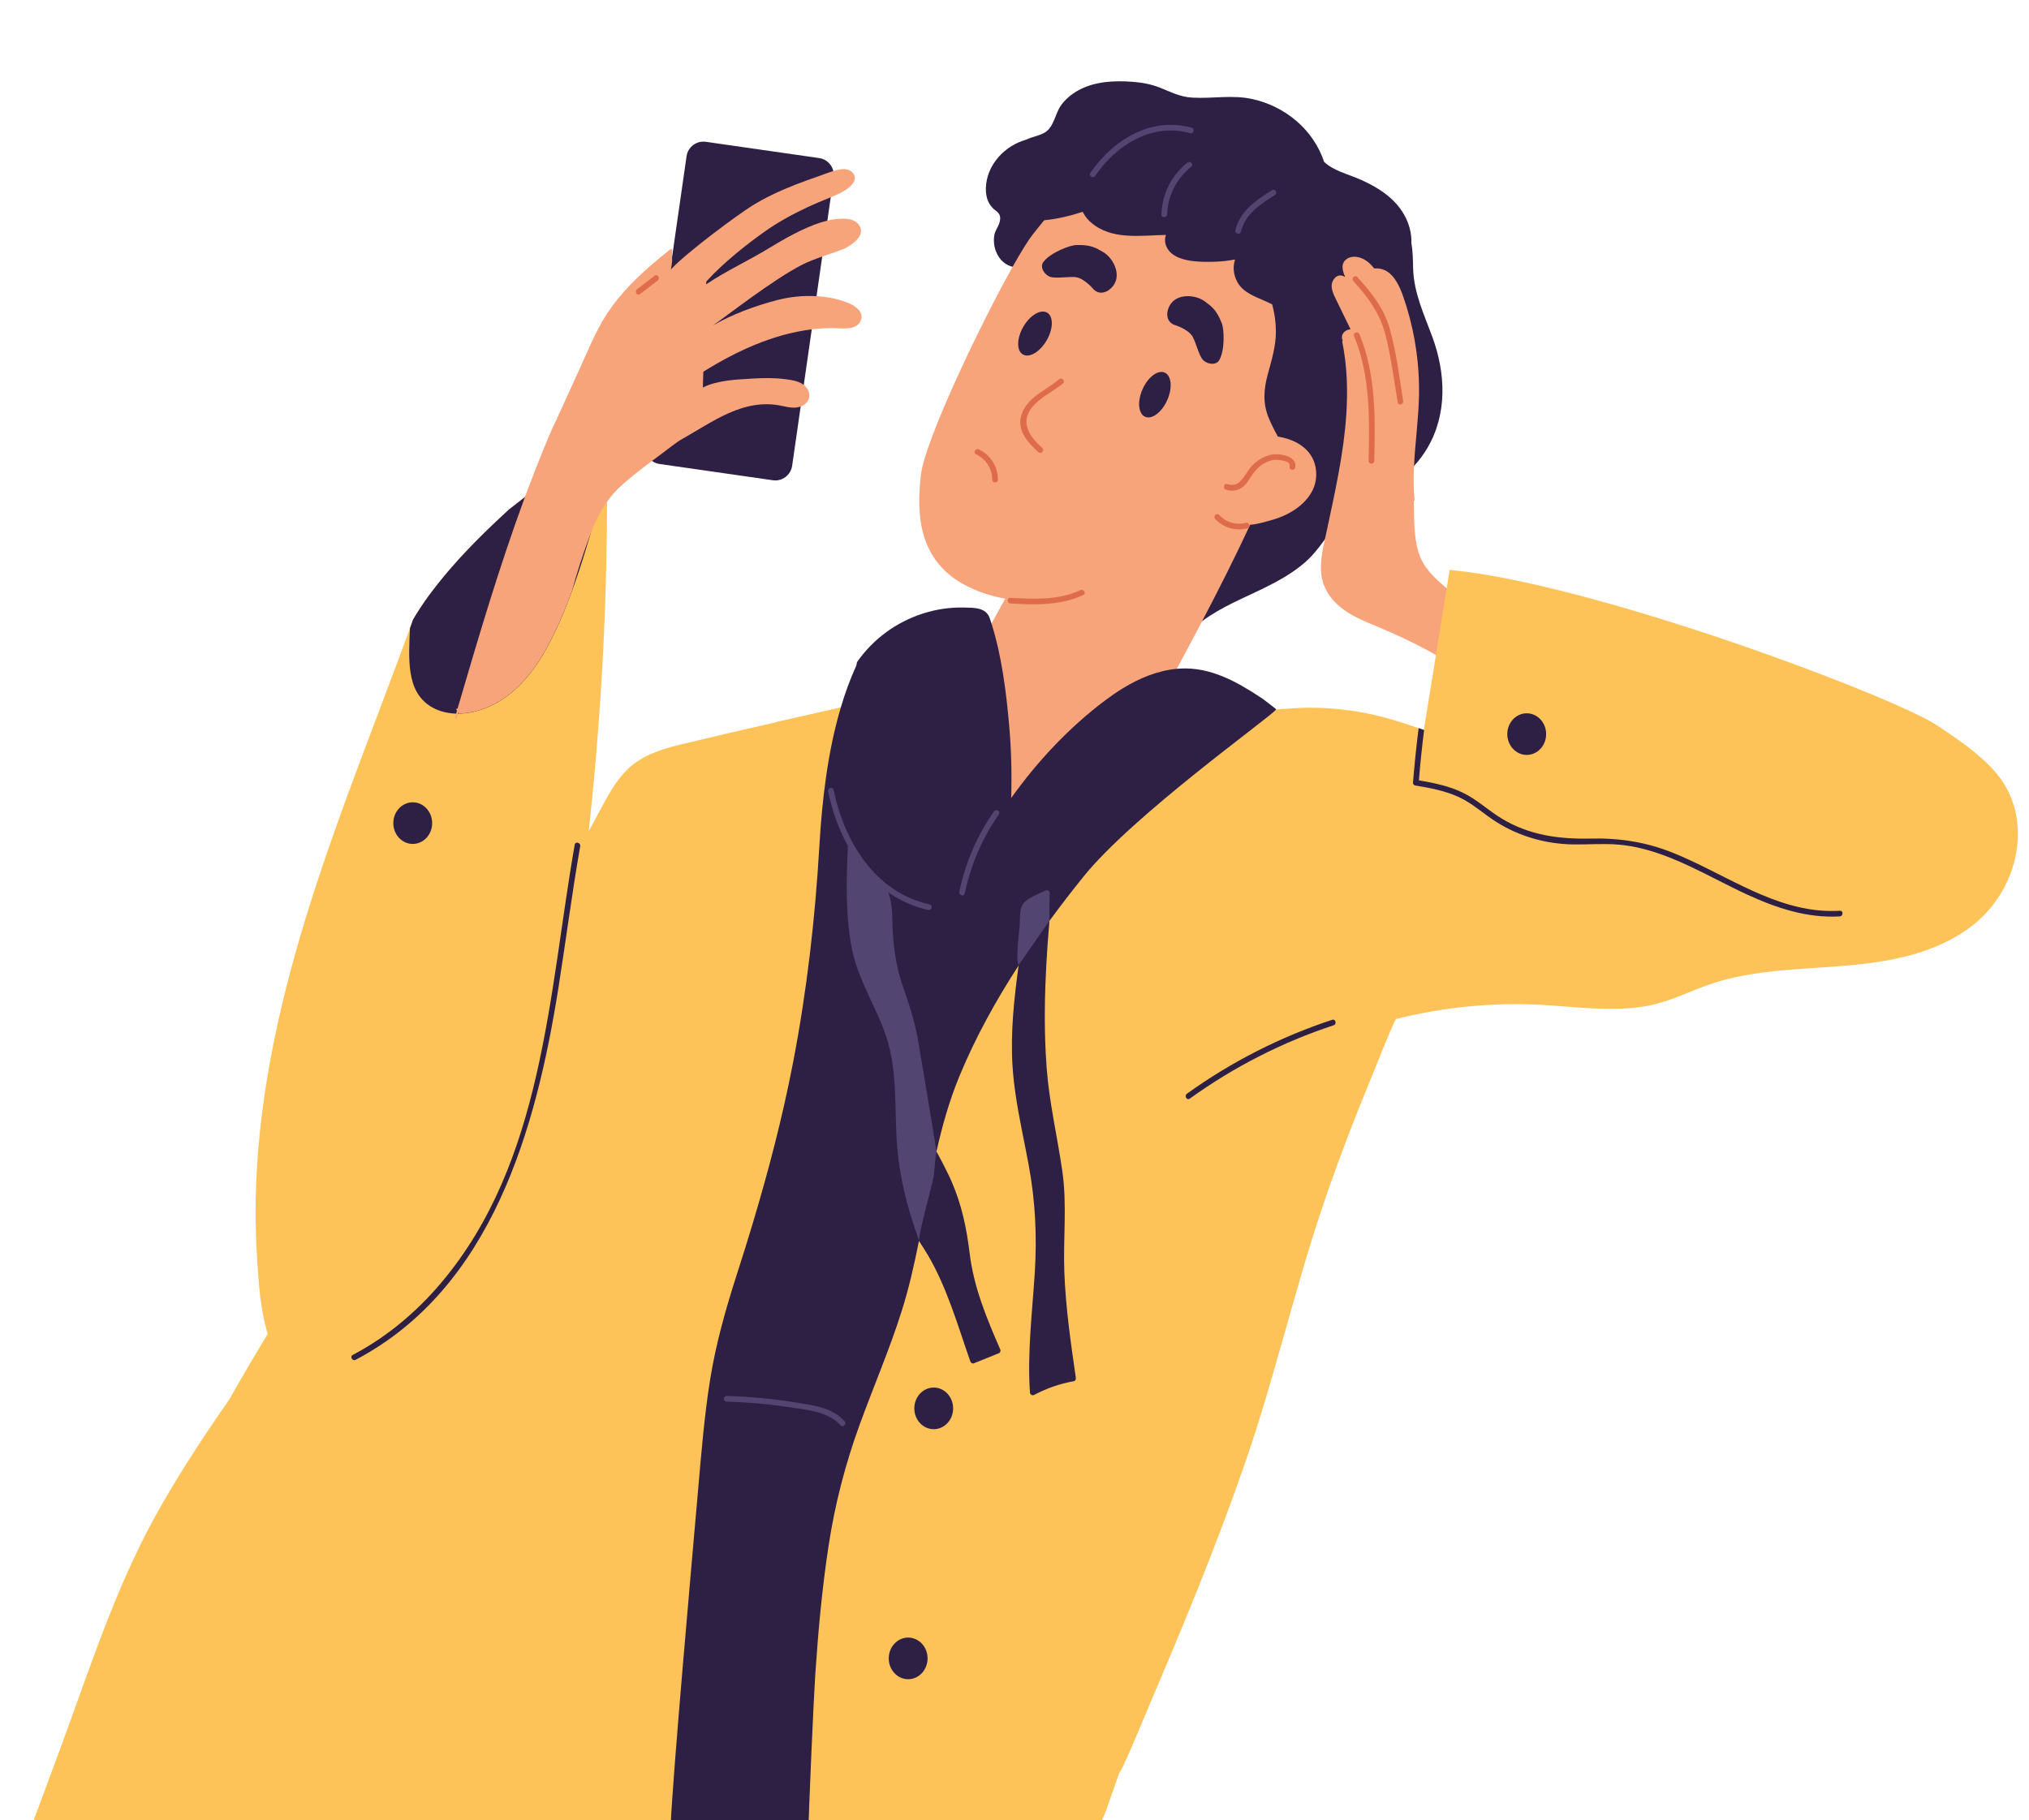 <?xml version="1.0" encoding="utf-8"?>
<!-- Generator: Adobe Illustrator 26.1.0, SVG Export Plug-In . SVG Version: 6.00 Build 0)  -->
<svg version="1.1" id="Layer_1" xmlns="http://www.w3.org/2000/svg" xmlns:xlink="http://www.w3.org/1999/xlink" x="0px" y="0px"
	 viewBox="0 0 535 480" style="enable-background:new 0 0 535 480;" xml:space="preserve">
<style type="text/css">
	.st0{fill:#2E1F44;}
	.st1{fill:#FEC358;}
	.st2{fill:#F8A47B;}
	.st3{fill:#DE6C4B;}
	.st4{fill:#534571;}
</style>
<g>
	<path class="st0" d="M377.61,88.67c-2.17-5.86-4.82-11.48-5-17.84c-0.06-2.16-0.06-4.48-0.46-6.63c-0.41-2.21-1.26-4.24-3.06-5.74
		c-0.01-0.1-0.02-0.2-0.03-0.3c-0.08-0.68-0.87-0.87-1.27-0.57c-0.79-0.32-1.45,0.88-0.65,1.34c0.18,0.1,0.35,0.21,0.52,0.33
		c0.26,4.23-0.84,8.21-2.54,11.99c-0.97,2.18-2.15,4.3-3.39,6.36c-0.28,0.47-0.57,0.94-0.86,1.41c-0.54,0.89-1.1,1.77-1.64,2.64
		c-1.05,1.69-2.12,3.37-3.2,5.04c-0.03,0.05-0.07,0.11-0.1,0.16c-0.62,0.98-1.26,1.96-1.89,2.94c-0.01,0.03-0.03,0.05-0.04,0.07
		c-0.02,0.04-0.05,0.08-0.08,0.12c-2.18,3.37-4.39,6.72-6.6,10.08c-0.47,0.71-0.93,1.42-1.4,2.13c-0.73,1.11-1.46,2.22-2.19,3.33
		c-1,1.53-2.01,3.07-3.01,4.61c-0.52,0.8-1.04,1.61-1.57,2.41c-0.57,0.89-1.15,1.78-1.72,2.68c-0.07,0.11-0.14,0.22-0.21,0.33
		c-0.21,0.34-0.43,0.68-0.65,1.02c-0.03,0.04-0.05,0.09-0.08,0.14c-0.73,1.14-1.45,2.28-2.17,3.43c-0.5,0.8-1,1.6-1.49,2.4
		c-2.74,4.43-5.4,8.9-7.94,13.45c-0.29,0.52-0.58,1.04-0.87,1.57c-0.24,0.43-0.48,0.87-0.72,1.31c-0.57,1.05-1.13,2.11-1.69,3.17
		c-0.33,0.63-0.65,1.26-0.98,1.89c-4.11,8.04-7.71,16.34-10.59,24.9c-0.28,0.86,0.9,1.22,1.37,0.58c1.6-2.21,3.52-4.05,5.63-5.63
		c5-3.76,11.09-6.13,16.65-8.89c3.69-1.83,7.31-3.88,10.43-6.6c2.05-1.79,3.68-3.91,5.24-6.08c1.23-1.71,2.41-3.46,3.72-5.12
		c3.64-4.62,8.43-6.39,13.39-9.17c2.4-1.34,4.55-3.06,6.4-5.07c1.32-1.42,2.48-2.99,3.48-4.67
		C381.72,109.08,381.19,98.31,377.61,88.67z"/>
	<path class="st0" d="M286.88,47.68c-0.04-0.5-0.1-1.01-0.19-1.52c-0.09-0.52-0.22-1.04-0.37-1.54c-1.9-6.17-8.31-10.94-14.62-7.72
		c-0.16-0.15-0.39-0.23-0.67-0.17c-0.08,0.02-0.17,0.04-0.25,0.06c-5.76,1.47-10.66,6.66-10.83,12.8c-0.03,1.26,0.15,2.61,0.72,3.75
		c0.34,0.68,0.77,1.23,1.32,1.76c0.18,0.18,0.42,0.32,0.62,0.48c1.08,0.89,1.34,1.59,0.94,3.07c-0.33,1.22-1.18,2.12-1.39,3.48
		c-0.21,1.42-0.06,2.9,0.48,4.24c0.93,2.3,2.51,3.52,4.37,4c2.46,0.64,5.41-0.01,8.05-1.16c1.77-0.77,3.39-1.77,4.63-2.75
		c0.41-0.33,0.8-0.68,1.15-1.06c2.05-2.12,3.32-4.85,4.35-7.61c0.19-0.5,0.36-1.01,0.53-1.53c0.51-1.61,0.91-3.27,1.1-4.95
		C286.95,50.1,286.98,48.89,286.88,47.68z"/>
	<path class="st1" d="M449.43,250.85c-1.28-7.45-2.56-14.9-3.84-22.35c-0.1-0.59-0.2-1.18-0.3-1.77c-0.02-0.09-0.03-0.18-0.04-0.27
		l-2.02-11.8c-0.62-3.64-0.84-7.71-2.14-11.18c-1.62-4.34-6.62-5.49-10.67-3.95c-2.32,0.89-4.04,2.54-5.33,4.54
		c-11.02-0.67-21.96-2.55-32.56-5.65c-5.76-1.68-11.37-3.86-17.03-5.87c-0.03-0.01-0.05-0.01-0.07-0.02
		c-0.45-0.16-0.91-0.32-1.37-0.48c-4.58-1.59-9.2-3.04-13.97-3.98c-5.5-1.08-11.12-1.55-16.72-1.39c-1.63,0.04-3.26,0.16-4.89,0.31
		c-0.68,0.07-1.36,0.13-2.04,0.2c-3.5,0.37-6.99,0.82-10.52,0.97c-2.29,0.1-4.53-0.01-6.75-0.27c-3.53-0.42-6.98-1.26-10.44-2.35
		c-0.95-0.3-1.9-0.6-2.84-0.91c-3.26-1.06-6.51-2.14-9.82-3.07c-1.12-0.31-2.24-0.61-3.37-0.88c-9.24-2.21-18.74-3.22-28.23-3.03
		c-3.04,0.06-6.08,0.24-9.12,0.55c-0.32,0.03-0.32,0.53,0,0.5c0.83-0.08,1.66-0.15,2.49-0.22c-1.51,0.34-3.03,0.69-4.55,1.03
		c-5.32,1.21-10.66,2.4-15.98,3.6c-5.21,1.16-10.41,2.33-15.62,3.5c-5.59,1.25-11.18,2.52-16.77,3.8
		c-8.44,1.92-16.87,3.88-25.29,5.9c-5.12,1.23-10.36,2.86-14.21,6.64c-4.11,4.05-6.51,9.67-9.29,14.64c-0.3,0.53-0.6,1.07-0.91,1.61
		c-0.73,1.32-1.48,2.64-2.24,3.95c-0.7,1.24-1.42,2.47-2.14,3.71c-4.69,8.05-9.54,16-14.51,23.88
		c-13.75,21.79-28.34,43.04-42.53,64.55c-7.95,12.04-15.77,24.18-23.23,36.53c-3.43,5.68-6.79,11.4-10.06,17.18
		c-7.13,10.28-14.02,20.71-19.98,31.63c-10.45,19.14-17.13,40.25-24.68,60.63c-4.46,12.04-8.91,24.08-13.37,36.12
		c-0.19,0.51,0.41,1.11,0.92,0.92c22-8.09,45.68-5.75,68.63-5.32c11.45,0.21,22.79-0.3,34.14-1.96c11.61-1.69,23.08-4.18,34.63-6.24
		c11.65-2.08,23.45-3.72,35.31-3.53c0.24,0,0.48,0.01,0.72,0.02c12.08,0.3,23.66,3.23,35.46,5.52c0.24,0.05,0.48,0.1,0.72,0.13
		c11.73,2.2,23.22,2.42,35.12,1.31c12.12-1.13,24.41-2.06,36.46-3.79c5.63-0.8,6.64-5.93,8.33-10.6c0.75-2.08,1.49-4.17,2.21-6.27
		c0.42-0.55,0.76-1.21,1.06-1.87c2.4-5.21,4.55-10.55,6.8-15.83c9.04-21.17,17.85-42.47,25.37-64.23
		c7.61-22.03,12.79-44.76,20.18-66.85c4.19-12.51,8.98-24.8,14.02-36.99c1.78-4.33,3.43-8.79,5.48-13.02
		c0.5-1.05,1.04-2.08,1.61-3.1c0.15-0.27,0.31-0.55,0.47-0.82c1.47-0.23,2.97-0.37,4.46-0.48c4.19-0.32,8.38-0.62,12.56-1.05
		c16.76-1.7,33.41-4.64,49.74-8.79c4.14-1.05,8.26-2.18,12.36-3.38C449.4,251.11,449.46,250.98,449.43,250.85z"/>
	<path class="st1" d="M221.7,186.59c-5.59,1.25-11.18,2.52-16.77,3.8c-1.59,2.63-3.18,5.27-4.78,7.9c-1.51,2.5-3.03,5.01-4.54,7.51
		c-1.4,2.32-3.04,4.67-3.6,7.36c-0.89,4.31,1.38,8.18,3.9,11.48c1.54,2.01,3.39,3.88,4.72,6.05c2.12,3.46,1.03,6.43-1.14,9.54
		c-3.26,4.66-7.27,9.07-9.94,14.1c-2.57,4.84-1.71,10.32-1.13,15.56c1.36,12.38,4.09,24.6,6.58,36.79
		c1.1,5.39,2.23,10.78,3.43,16.15c1.91,8.62,4,17.2,6.4,25.71c0.22,0.77,1.18,0.65,1.44,0c5.44-13.31,8.29-27.43,11.26-41.45
		c3.06-14.46,6.11-28.92,8.88-43.44c0.31-1.66,0.63-3.32,0.94-4.98c1.56-8.42,3.03-16.85,4.34-25.32c0.06-0.34,0.11-0.68,0.16-1.02
		c0.04-0.24,0.08-0.49,0.11-0.74c0.57-3.72,1.1-7.43,1.61-11.16c0.91-6.81,1.72-13.64,2.38-20.49c0.34-3.55,0.65-7.1,0.91-10.66
		c0.14-1.99,0.42-4.1,0.46-6.18C232.11,184.26,226.9,185.42,221.7,186.59z"/>
	<path class="st0" d="M203.78,126.66l-29.87-4.29c-2.46-0.35-4.16-2.63-3.81-5.09l10.93-76.07c0.35-2.46,2.63-4.16,5.09-3.81
		l29.87,4.29c2.46,0.35,4.16,2.63,3.81,5.09l-10.93,76.07C208.51,125.31,206.23,127.02,203.78,126.66z"/>
	<path class="st2" d="M339.74,112.56c-0.2,0-0.41-0.01-0.61-0.01c-1.21-0.03-2.42-0.06-3.62-0.16c-0.93-0.07-1.86-0.17-2.77-0.34
		c-2.28-0.41-4.15-1.44-6.26-2.3c-3.1-1.26-7.01-0.02-10.25,0.44c-9.08,1.31-18.16,2.62-27.24,3.93c-0.62,0.09-0.39,1.04,0.22,0.95
		c0.14-0.02,0.28-0.04,0.42-0.06c-4.54,5.87-7.89,12.66-11.49,19.13c-3.98,7.16-7.94,14.34-11.88,21.52
		c-0.4,0.74-0.81,1.48-1.21,2.22c-1.2,2.2-2.41,4.4-3.61,6.59c-2.73,5-5.45,10-8.15,15.01c-2.53,4.68-5.06,9.37-7.57,14.05
		c-0.25,0.04-0.51,0.08-0.76,0.13c-0.16,0.03,3.52,0.81,8.97,1.92c-0.09,4.22,0.36,8.41,2.27,12.24c1.17,2.35,3.09,4.9,5.41,6.88
		c0.38,0.33,0.77,0.64,1.17,0.93c2.14,1.57,4.56,2.62,7.01,2.64c3.17,0.03,6.14-1.53,8.92-2.85c2.24-1.06,4.5-2.15,6.6-3.49
		c0.7-0.44,1.38-0.91,2.04-1.41c0.54-0.41,1.03-0.84,1.48-1.28c1.81-1.79,2.92-3.86,3.59-6.1c2.01,0.37,3.22,0.57,3.24,0.53
		c3.42-6.47,6.84-12.81,10.22-19.08c1.48-2.75,2.96-5.48,4.42-8.21c2.27-4.22,4.51-8.41,6.7-12.6c4.33-8.26,8.49-16.49,12.37-24.82
		c0.01-0.01,0.02-0.03,0.02-0.04c0.08-0.17,0.16-0.34,0.24-0.51c0.45-0.97,0.9-1.95,1.34-2.92c2.13-4.69,4.17-9.41,6.09-14.2
		c0.19-0.47,0.38-0.94,0.56-1.42c0.29-0.72,0.57-1.45,0.85-2.17c0.26-0.68,0.53-1.36,0.78-2.04c0.32-0.82,0.62-1.65,0.93-2.47
		C340.3,112.88,340.04,112.57,339.74,112.56z"/>
	<path class="st2" d="M339.84,83.51c-0.66-6.37-2.99-12.57-7.09-17.53c-1.6-1.94-3.45-3.71-5.44-5.34c-0.41-0.34-0.83-0.67-1.25-1
		c-3.41-2.63-7.16-4.89-10.8-6.89c-1.91-1.05-3.87-2.02-5.87-2.87c-0.46-0.2-0.92-0.39-1.39-0.57c-4.96-1.95-10.17-3.16-15.56-3.19
		c-0.08-0.21-0.29-0.38-0.58-0.32c-1.76,0.4-3.42,1.05-4.97,1.88c-2.42,1.28-4.61,3.01-6.62,4.95c-1.77,1.71-3.42,3.59-4.97,5.48
		c-1.05,1.27-2.05,2.55-3.03,3.79c-1.21,1.53-3.06,4.54-5.27,8.47c-8.78,15.65-23.1,45.83-24.17,54.81
		c-1.12,9.49-1.05,22.06,11.11,28.85c3.4,1.9,7.19,3.14,11.11,3.87c0.24,0.04,0.49,0.09,0.74,0.13c5.22,0.88,10.65,0.88,15.77,0.37
		c8.65-0.87,16.37-3.24,20.51-5.4c6.56-3.41,13.19-6.95,19.49-10.93c1.31-0.82,2.61-1.67,3.9-2.54c0.62-0.42,1.24-0.85,1.85-1.28
		c0.08-0.06,0.17-0.12,0.25-0.18c0.44-0.31,0.89-0.63,1.33-0.95c0.71-0.52,1.4-1.05,2.07-1.61c3.04-2.49,5.64-5.38,7.45-8.96
		c0.63-1.24,1.17-2.53,1.64-3.83c0.2-0.55,0.39-1.11,0.56-1.67c0-0.02,0.01-0.05,0.02-0.07c0.44-1.41,0.81-2.84,1.13-4.28
		c0.34-1.54,0.63-3.09,0.9-4.63c0.05-0.3,0.1-0.61,0.16-0.92c0.31-1.85,0.61-3.72,0.86-5.6c0.56-4.23,0.86-8.52,0.5-12.71
		C345.95,87.63,340.42,89.14,339.84,83.51z"/>
	<path class="st0" d="M275.99,89.75c-1.76,3.05-4.56,4.72-6.27,3.74c-1.7-0.98-1.66-4.25,0.1-7.3c1.76-3.05,4.56-4.72,6.27-3.74
		C277.8,83.44,277.75,86.71,275.99,89.75z"/>
	<path class="st0" d="M307.77,105.54c-1.43,3.21-4.05,5.17-5.84,4.37c-1.8-0.8-2.09-4.05-0.66-7.27c1.43-3.21,4.05-5.17,5.84-4.37
		C308.91,99.07,309.2,102.33,307.77,105.54z"/>
	<path class="st0" d="M322.17,85.29c-1.41-3.67-2.82-4.54-4.41-5.74c-2.08-1.58-5.91-2.11-8.2-0.31c-2.05,1.61-2.8,5.56,0.31,6.52
		c1.3,0.39,3.43,1.44,4.31,2.61c1.25,1.67,1.85,5.76,3.34,6.85c1.26,0.92,3.21,1.13,4.01-0.31
		C322.99,92.27,322.8,86.92,322.17,85.29z"/>
	<path class="st0" d="M290.78,66.42c-1.73-0.98-3.09-1.93-7.02-1.79c-0.64,0.02-1.73,0.3-2.94,0.76c-2.06,0.79-4.48,2.12-5.65,3.63
		c-0.04,0.06-0.09,0.12-0.13,0.18c-0.79,1.27,0.14,2.86,1.42,3.62c1.59,0.94,5.59-0.12,7.61,0.36c1.41,0.34,3.22,1.89,4.1,2.93
		c2.1,2.49,5.45,0.23,6.12-2.28C295.04,71.02,293.05,67.71,290.78,66.42z"/>
	<path class="st0" d="M343.11,66.15c-1.78-5.11-4.32-10.02-7.7-14.23c-0.31-0.39-0.63-0.78-0.96-1.16c-1.58-1.82-3.34-3.5-5.28-4.99
		c-3.28-2.52-6.95-4.23-10.85-5.52c-4.41-1.46-9-2.9-13.66-3.12c-3.45-0.15-6.35,0.7-9.15,2.07c-1.56,0.76-3.1,1.68-4.69,2.67
		c-0.28,0.17-0.56,0.34-0.84,0.51c0,0,0,0-0.01,0.01c-1.21,0.74-2.44,1.46-3.66,2.21c-1.05,0.65-2.09,1.31-3.09,2.02
		c-1.43,1.01-2.56,2.16-2.81,3.95c-0.02,0.17,0.03,0.36,0.11,0.53c-1.36,0.12-2.65-0.14-3.66-1.37c-0.61-0.74-1.67,0.32-1.06,1.06
		c1.19,1.46,2.78,1.89,4.46,1.82c0.87-0.04,1.76-0.2,2.64-0.44c1.31-0.35,2.61-0.65,3.9-0.88c2.71-0.47,5.4-0.64,8.26-0.31
		c3.97,0.45,7.76,1.62,11.4,3.19c0.47,0.2,0.94,0.41,1.41,0.63c3.45,1.6,6.76,3.53,9.97,5.52c6.44,4,12.8,8.61,16.05,15.69
		c0.63,1.37,1.15,2.8,1.55,4.25c0.62,2.28,0.96,4.63,0.98,6.99c0.04,4.02-1.11,7.67-2.15,11.5c-1.05,3.9-1.33,7.58,0.22,11.38
		c0.3,0.75,0.64,1.49,1,2.23c0.45,0.93,0.93,1.85,1.44,2.76c0.08,0.13,0.16,0.27,0.23,0.41c0.42,0.72,0.85,1.44,1.29,2.15
		c0.66,1.07,1.35,2.12,2.04,3.15c0.01,0,0.01,0,0.01,0c0.03,0.06,0.07,0.11,0.11,0.17c0.01,0.03,0.03,0.05,0.05,0.07
		c0.1,0.16,0.27,0.28,0.45,0.33c0.25,0.08,0.53,0.04,0.72-0.18c0.84-0.97,1.5-2.04,2.03-3.17c0.98-2.08,1.52-4.35,1.95-6.63
		c0.11-0.57,0.21-1.14,0.31-1.72c0.56-3.2,0.94-6.43,1.14-9.68c0.11-1.71,0.17-3.42,0.18-5.13
		C347.53,85.28,346.3,75.29,343.11,66.15z"/>
	<path class="st0" d="M372.66,86.1c-0.24-0.7-0.57-1.44-0.94-2.21c-1.44-3-3.51-6.34-3.41-9.46c0.02-0.74,0.17-1.47,0.47-2.17
		c0.73-1.69,2.06-3.01,2.71-4.76c0.39-1.06,0.6-2.18,0.65-3.3c0.03-0.59,0.01-1.18-0.04-1.77c-0.3-3.24-1.78-6.29-3.95-8.71
		c-2.63-2.93-6.12-4.91-9.69-6.47c-3.07-1.34-6.83-2.21-9.32-4.55c-2.81-8.45-10.12-14.6-18.85-16.56
		c-5.35-1.2-10.55-0.08-15.93-0.39c-3.13-0.18-5.57-1.45-8.41-2.59c-2.37-0.96-4.83-1.4-7.37-1.59c-4.81-0.35-9.96-0.12-14.27,2.27
		c-1.73,0.95-3.29,2.24-4.47,3.83c-1.6,2.15-1.88,5.68-4.21,7.19c-1.49,0.96-3.31,1.13-4.89,1.92c-0.29,0.14-0.57,0.31-0.84,0.5
		c-1.74,1.27-2.89,3.15-3.73,5.1c-1.48,3.42-2.88,8.07-1.09,11.63c1.88,3.75,6.4,4.43,10.18,4.08h0.01
		c3.43-0.31,6.86-1.14,10.21-2.23c0.06,0.12,0.13,0.25,0.2,0.37c0.47,0.85,1.09,1.63,1.83,2.3c5.42,4.88,13.18,3.56,19.92,3.43
		c-0.66,1.76,0.04,3.75,1.65,5c2.79,2.14,7.51,2.15,10.84,2.08c1.93-0.04,3.85-0.25,5.72-0.6c-0.59,1.91-0.47,4.03,0.7,6.09
		c1.52,2.64,4.59,3.69,7.22,4.86c0.61,0.27,1.23,0.57,1.86,0.87c0.37,0.18,0.75,0.37,1.13,0.56c-0.16,3.34,0.05,6.75,0.08,9.86
		c0.06,5.21-0.57,11.79,1.74,16.65c0.59,1.24,1.37,2.14,2.28,2.78c0.66,0.46,1.38,0.78,2.15,0.99c0.95,0.26,1.96,0.35,3,0.33
		c1.4-0.02,2.85-0.26,4.25-0.59c1.18-0.27,3.04-0.73,4.86-1.43c2.55-0.97,5.03-2.44,5.44-4.57c0.1,0.04,0.19,0.07,0.28,0.11
		c0.51,0.19,1.03,0.33,1.54,0.41c2.12,0.37,4.21-0.12,6.02-1.19c0.47-0.27,0.93-0.59,1.36-0.95c1.72-1.41,3.07-3.39,3.74-5.6
		c0.21-0.7,0.36-1.41,0.46-2.12C374.25,92.37,373.69,89.12,372.66,86.1z"/>
	<path class="st2" d="M347.02,124.22c-0.22-2.64-1.41-4.66-3.13-6.12c-0.63-0.55-1.35-1.02-2.11-1.42
		c-0.79-0.41-1.64-0.75-2.52-1.01c-0.61-0.18-1.23-0.33-1.86-0.44c-0.15-0.03-0.3-0.05-0.45-0.08c-1.6-0.24-3.22-0.27-4.73-0.1
		c-0.95,0.1-0.96,1.6,0,1.5c1.37-0.15,2.85-0.15,4.31,0.03c0.13,0.01,0.27,0.03,0.4,0.05c-0.16,0.02-0.33,0.05-0.49,0.08
		c-4.62,0.94-7.7,5.92-9.66,10.43c-0.32,0.73-0.61,1.45-0.87,2.14c-0.16,0.44-0.32,0.87-0.47,1.29c-0.58,1.62-1.2,3.73-0.59,5.42
		c0.2,0.56,0.53,1.08,1.05,1.52c0.3,0.25,0.64,0.44,1.01,0.58c0.13,0.05,0.26,0.1,0.4,0.13c0.64,0.18,1.36,0.23,2.11,0.19
		c0.07,0,0.14-0.01,0.21-0.01c1.99-0.13,4.14-0.82,5.59-1.22C341.13,135.6,347.62,131.14,347.02,124.22z"/>
	<path class="st3" d="M334.89,119.97c-1.84,0.47-3.54,1.55-4.83,2.93c-1.92,2.03-2.87,5.92-6.43,4.78c-0.92-0.29-1.31,1.15-0.4,1.45
		c2.49,0.8,4.53-0.18,5.92-2.31c1.12-1.71,2.03-3.27,3.81-4.38c0.83-0.52,1.75-0.94,2.72-1.12c0.68-0.12,4.8-0.04,4.36,1.66
		c-0.24,0.93,1.2,1.33,1.45,0.4C342.31,120.13,336.99,119.44,334.89,119.97z"/>
	<path class="st3" d="M328.52,137.88c-2.61,0.67-5.22-0.11-7.05-2.07c-0.66-0.71-1.72,0.36-1.06,1.06c2.19,2.34,5.41,3.26,8.51,2.46
		C329.86,139.08,329.46,137.64,328.52,137.88z"/>
	<path class="st3" d="M258.11,118.52c-0.87-0.41-1.63,0.88-0.76,1.29c2.62,1.25,4.27,3.78,4.27,6.69c0,0.96,1.5,0.97,1.5,0
		C263.12,123.1,261.19,119.98,258.11,118.52z"/>
	<path class="st2" d="M395.42,180.78c-2.35-0.31-4.47-1.25-6.5-2.4c0.3-1.9,0.6-3.8,0.91-5.7c0.39-2.44,0.91-4.89,1.16-7.34
		c0.2-2-1.14-3.04-2.51-4.29c-1.77-1.61-3.64-3.1-5.48-4.62c-0.51-0.42-1.03-0.85-1.55-1.29c-3.09-2.57-6.14-5.4-7.37-9.32
		c-1.36-4.33-1.17-9.16-1.29-13.68c0.11-0.01,0.21-0.08,0.2-0.23c-0.29-3.02-0.29-6.03-0.14-9.04c0.29-6.21,1.19-12.41,1.31-18.64
		c0.05-2.9-0.06-5.8-0.35-8.69c-0.38-3.93-1.08-7.83-2.08-11.64c-0.5-1.92-1.08-3.82-1.73-5.68c-0.43-1.23-0.96-2.57-1.67-3.77
		c-0.81-1.37-1.84-2.56-3.2-3.19c-0.77-0.36-1.66-0.54-2.67-0.47c-0.04,0-0.07,0.02-0.11,0.03c-0.67-0.89-1.46-1.67-2.4-2.25
		c-1.42-0.88-3.45-1.28-4.9-0.23c-1.61,1.17-1.07,3.14-0.35,4.7c-1.09-0.61-2.2-0.61-3.08,0.72c-1.13,1.71-0.07,3.72,0.71,5.33
		c1.23,2.54,2.47,5.08,3.71,7.61c0.03,0.05,0.05,0.1,0.07,0.15c-0.06,0.01-0.12,0.01-0.18,0.01c-1.4,0.18-2.57,1.44-1.89,2.94
		c0,0.01,0.01,0.02,0.01,0.03c-0.02,0.01-0.04,0.02-0.05,0.04c-0.04,0.03-0.07,0.07-0.08,0.12c-0.01,0.03-0.01,0.07,0,0.11
		c1.29,6.43,1.5,12.9,1.06,19.34c-0.69,10.28-3.01,20.51-5.14,30.54c-0.15,0.74-0.32,1.48-0.49,2.23c-0.67,3.03-1.3,6.14-0.96,9.21
		c0.36,3.25,2.02,6.02,4.44,8.18c2.62,2.34,5.86,3.8,9.07,5.13c3.79,1.58,7.53,3.21,11.19,5.06c1.87,0.94,3.72,1.93,5.54,2.95
		c2.05,1.15,4.07,2.36,6.06,3.61c1.23,0.77,2.45,1.56,3.71,2.29c-0.09,0.58-0.18,1.16-0.28,1.75c-0.05,0.31,0.43,0.45,0.48,0.13
		c0.08-0.54,0.17-1.08,0.26-1.62c2.05,1.14,4.2,2.06,6.58,2.38C395.74,181.32,395.74,180.83,395.42,180.78z"/>
	<path class="st1" d="M531.94,217.32c-0.47-5.09-2.46-9.84-5.81-13.7c-4.25-4.89-9.94-8.68-15.28-12.25
		c-11.43-7.65-90.19-37.39-128.37-41.04c-0.01,0-0.02-0.01-0.04-0.01c-0.01,0-0.01,0-0.01-0.01h-0.06c-0.21,0.01-0.31,0.25-0.21,0.4
		c-0.23,1.46-0.46,2.94-0.69,4.43c-0.91,5.76-1.87,11.67-2.84,17.6c-1.08,6.64-2.17,13.29-3.19,19.76
		c-0.28,1.77-0.56,3.53-0.83,5.27c-0.01,0.13,0.04,0.28,0.17,0.31c0.03,0.01,0.05,0.01,0.08,0.01c4.27,0.86,8.6,1.73,12.63,3.46
		c4,1.72,7.24,4.42,10.28,7.49c2.97,3.01,5.83,6.03,9.26,8.53c1.59,1.16,3.22,2.26,4.88,3.34c0.92,0.6,1.85,1.19,2.78,1.78
		c1.37,0.88,2.75,1.75,4.12,2.63c0.94,0.61,1.88,1.22,2.83,1.83c-3.07,2.14-6.25,4.12-9.54,5.92c-9.38,5.15-19.39,8.62-29.82,10.89
		c-5.63,1.23-6.24-14.91-11.72-13.07c-4.55,1.52-8.86,3.62-12.8,6.34c-7.34,5.08-13.21,12-17.81,19.6
		c-3.96,6.54-7.02,13.58-9.43,20.83c-0.23,0.68-0.45,1.36-0.66,2.04c-0.62,1.98-1.2,3.97-1.73,5.97c-0.05,0.2,0.18,0.4,0.36,0.28
		c12.13-7.88,25.57-13.68,39.58-17.19c11.56-2.9,23.51-4.23,35.45-3.87c7.08,0.21,14.14,1.19,21.23,1.19
		c3.37,0.01,6.76-0.22,10.07-0.88c3.54-0.7,6.89-2,10.22-3.37c3.16-1.29,6.33-2.52,9.64-3.4c3.53-0.93,7.13-1.56,10.74-2.02
		c6.88-0.86,13.83-1.1,20.74-1.68c11.7-0.97,24.12-3.11,33.67-10.44C528.02,238.03,532.91,227.7,531.94,217.32z"/>
	<path class="st3" d="M358.47,88.17c-0.36-0.88-1.81-0.49-1.45,0.4c4.3,10.48,4.12,21.86,3.84,32.99c-0.02,0.96,1.47,0.96,1.5,0
		C362.65,110.3,362.82,98.76,358.47,88.17z"/>
	<path class="st3" d="M369.99,105.75c-1.03-6.35-1.8-12.9-3.56-19.09c-1.54-5.41-4.82-9.51-8.54-13.6
		c-0.65-0.72-1.71,0.35-1.06,1.06c4.01,4.42,7.17,8.7,8.59,14.59c1.38,5.73,2.18,11.63,3.13,17.44
		C368.7,107.1,370.14,106.7,369.99,105.75z"/>
	<path class="st1" d="M160.05,123.74c0-0.17,0-0.33,0-0.5c-0.01-0.4-0.34-0.75-0.75-0.75c-4.69,0.05-9.15,1.07-13.39,3
		c-0.17-0.01-0.36,0.03-0.53,0.17c-0.08,0.06-0.16,0.12-0.24,0.18c-0.05,0.03-0.09,0.04-0.14,0.07c-0.15,0.07-0.24,0.17-0.3,0.28
		c-3.5,2.73-7,5.46-10.5,8.19c-1.4,1.29-2.8,2.6-4.19,3.91c-6,5.72-11.81,11.86-16.75,18.54c-1.57,2.12-3.01,4.31-4.34,6.55
		c-0.15,0.44-0.31,0.87-0.46,1.3c-0.12,0.33-0.24,0.67-0.36,1c-2.07,5.67-4.18,11.31-6.31,16.95
		c-9.11,24.16-18.47,48.29-25.14,73.27c-6.53,24.43-10.51,49.85-8.91,75.18c0.61,9.79,1.21,21.39,7.08,29.7
		c5.82,8.24,16.06,9.67,25.32,7.33c16.26-4.11,28.18-16.57,36.5-30.81c-0.1,2.55-0.16,5.1-0.15,7.66c0,0.96,1.5,0.97,1.5,0
		c-0.01-3.53,0.09-7.04,0.28-10.55c2.11-3.89,3.97-7.87,5.58-11.83c0.36-0.89-1.08-1.28-1.44-0.4c-1.17,2.88-2.47,5.77-3.91,8.62
		c1.76-24.38,7.7-48.42,11.51-72.51c4.51-28.49,7.51-57.23,9-86.03C159.83,156.1,160.17,139.91,160.05,123.74z"/>
	<path class="st0" d="M160.05,123.23c-0.01-0.4-0.34-0.75-0.75-0.75c-4.69,0.05-9.15,1.07-13.39,3c-0.17-0.01-0.36,0.03-0.53,0.17
		c-0.08,0.06-0.16,0.12-0.24,0.18c-0.05,0.03-0.09,0.04-0.14,0.07c-0.15,0.07-0.24,0.17-0.3,0.28c-2.1,1.63-4.19,3.27-6.29,4.91
		c-1.41,1.1-2.81,2.19-4.22,3.29c-1.4,1.29-2.8,2.59-4.18,3.91c-6,5.72-11.81,11.86-16.75,18.54c-1.57,2.12-3.01,4.31-4.34,6.55
		c-0.15,0.44-0.31,0.87-0.46,1.3c-0.12,0.33-0.24,0.67-0.36,1c-0.06,0.95-0.1,1.9-0.13,2.86c-0.12,3.85-0.24,7.92,0.92,11.63
		c1.72,5.46,6.34,7.89,11.39,8.04c0.17,0,0.34,0,0.52,0c0.1,0,0.2,0,0.31,0c1.7-0.03,3.44-0.32,5.13-0.82
		c8.02-2.42,13.77-8.96,17.7-16.08c2.73-4.93,4.96-10.18,6.91-15.53c1.34-3.65,2.54-7.36,3.67-11.03c0.37-1.22,0.74-2.45,1.1-3.68
		c1.67-5.72,3.16-11.51,4.46-17.33C160.05,123.57,160.05,123.4,160.05,123.23z"/>
	<path class="st2" d="M186.1,65.76c-3.39,3.38-6.75,6.78-10.07,10.22c-3.11,3.21-6.19,6.45-9.25,9.72
		c-3.23,3.45-6.42,6.92-9.58,10.44c-2.96,3.29-5.88,6.66-8.23,10.44c-0.63,1.02-1.21,2.06-1.76,3.12v0
		c-0.05,0.09-0.09,0.18-0.14,0.27c-0.05,0.1-0.1,0.2-0.15,0.3c0,0.01,0,0.01,0,0.01c-1.31,2.61-2.43,5.32-3.54,8.01
		c-1.73,4.25-3.39,8.51-4.97,12.81v0c-0.07,0.18-0.13,0.35-0.2,0.53c-3.26,8.89-6.24,17.87-9.07,26.9
		c-2.94,9.41-5.72,18.88-8.49,28.34c-0.19-0.1-0.46,0.16-0.3,0.38c0.05,0.06,0.09,0.12,0.14,0.18c-0.07,0.25-0.15,0.51-0.22,0.76
		c-0.1,0.35-0.2,0.69-0.3,1.04c-0.09,0.31,0.37,0.49,0.46,0.19c0.12-0.41,0.24-0.82,0.36-1.22c0.02-0.09,0.05-0.18,0.08-0.28
		c0.07,0.09,0.15,0.18,0.23,0.27c1.7-0.03,3.44-0.32,5.13-0.82c8.02-2.42,13.77-8.96,17.7-16.08c2.73-4.93,4.96-10.18,6.91-15.53
		c1.29-4.67,2.77-9.29,4.45-13.84c0.1-0.29,0.21-0.58,0.32-0.87c1.19-3.12,2.59-6.08,4.48-8.75c1.07-1.52,2.3-2.94,3.74-4.24
		c2.57-2.31,5.33-4.43,8.11-6.51c1.79-1.34,3.6-2.67,5.36-4.03c0.61-0.46,1.24-0.92,1.89-1.38c0.01-0.01,0.01-0.01,0.02-0.01
		c1.51-1.09,3.05-2.2,4.32-3.51c1.76-1.81,1.6-4.25,1.67-6.61c0.04-1.28,0.08-2.56,0.12-3.84c0.05-1.39,0.09-2.77,0.13-4.16
		c0.25-7.68,0.5-15.37,0.75-23.05c0.01-0.24,0.01-0.47,0.02-0.71c0.09-2.76,0.18-5.52,0.27-8.29
		C186.51,65.79,186.26,65.59,186.1,65.76z"/>
	<path class="st2" d="M223.96,80.03c-2.67-1.14-5.64-1.75-8.66-1.92c-3.53-0.2-7.11,0.19-10.36,1.03
		c-5.69,1.47-11.93,3.77-16.94,6.69c4.04-2.82,15.68-11.96,23.35-15.93c1.61-0.83,3.57-1.57,5.44-2.24
		c2.77-0.97,5.36-1.77,6.41-2.37c1.33-0.77,2.88-1.82,3.57-3.26c0.55-1.16,0.18-2.39-0.74-3.24c-1.17-1.07-2.91-1.16-4.4-1.11
		c-1.1,0.03-2.26,0.21-3.47,0.5c-4.47,1.08-9.63,3.76-14.99,7.03c-6.2,3.78-11.15,5.92-16.96,9.76c-0.48,0.31-0.96,0.64-1.45,0.98
		c0.47-0.57,0.96-1.13,1.47-1.7c4.75-5.23,11.16-10.17,15.33-13.12c3.51-2.49,7.3-4.58,11.19-6.4c2.07-0.97,4.18-1.84,6.3-2.7
		c0.02-0.01,0.03-0.01,0.04-0.02c1.63-0.67,3.28-1.38,4.67-2.49c1.01-0.8,2.08-2.04,1.45-3.41c-0.63-1.35-2.27-1.67-3.6-1.45
		c-0.63,0.1-1.25,0.26-1.88,0.45c-1.42,0.43-2.83,1.01-4.2,1.48c-1.98,0.68-3.96,1.39-5.91,2.16c-3.9,1.53-7.72,3.29-11.29,5.5
		c-3.66,2.26-17.44,12.43-21.43,16.82c0.38-2.18,0.34-2.29,0.31-3.25c-0.01-0.41-0.02-0.98,0.01-1.93c0.01-0.23-0.27-0.3-0.42-0.17
		c-6.53,5.16-12.9,10.8-17.33,17.93c-2.44,3.93-4.2,8.26-6.11,12.46c-2.04,4.48-4.07,8.96-6.11,13.44
		c-0.01,0.04-0.02,0.07-0.02,0.11v0c0,0.1,0.06,0.18,0.14,0.23c-0.09,0.02-0.18,0.04-0.27,0.05h-0.01c-0.16,0.03-0.2,0.17-0.15,0.3
		c0,0.01,0,0.01,0,0.01c0.05,0.11,0.15,0.2,0.29,0.18c7.17-1.01,12.88-5.05,17.12-10.78c2.39-3.24,4.6-6.64,6.68-10.08
		c0.92-1.54,1.87-3.08,2.71-4.67c0.03-0.03,0.06-0.06,0.08-0.11c0.01-0.03,0.02-0.07,0.04-0.1c0.01-0.02,0.01-0.03,0.02-0.05
		c0.3,0,0.61,0,0.91-0.01c1.32-0.04,2.63-0.17,3.87-0.46c0.23,2.58,0.82,5.1,1.77,7.53c0.06,0.16,0.21,0.22,0.37,0.15
		c0.2-0.09,0.39-0.19,0.59-0.28c-0.4,2.06-0.81,4.13-1.21,6.19c-2.81,6.2-4.4,12.89-4.69,19.71c-0.2,0.09-0.41,0.2-0.62,0.29
		c-0.29,0.13-0.04,0.56,0.25,0.43c0.12-0.05,0.23-0.11,0.35-0.16c-0.01,0.1-0.01,0.2-0.02,0.31c-0.01,0.32,0.49,0.32,0.5,0
		c0-0.18,0.02-0.36,0.03-0.54c1.08-0.5,2.14-1.06,3.2-1.64c0.01-0.01,0.01-0.01,0.02-0.01c8.62-4.74,16.77-11.38,27.2-9.05
		c1.54,0.35,3.23,0.66,4.71,0.12c0.43-0.15,0.84-0.38,1.22-0.7c1.32-1.1,1.39-2.88,0.37-4.22c-0.23-0.3-0.49-0.56-0.77-0.78
		c-1.34-1.05-3.26-1.31-4.9-1.52c-2.88-0.37-5.78-0.33-8.67-0.15c-4.3,0.26-9.09,0.41-13.04,2.35c-0.75,0.37-1.47,0.8-2.15,1.31
		c-0.04-1.08-0.09-2.16-0.14-3.25c-0.01-0.27-0.02-0.53-0.04-0.8c0.83-0.46,1.65-0.94,2.46-1.43c1.32-0.8,2.64-1.61,3.98-2.37
		c3.09-1.75,6.27-3.35,9.56-4.7c4.81-1.98,9.87-3.46,15.04-4.09c1.83-0.22,3.67-0.34,5.51-0.34c2.32,0,6.36,0.8,7.45-2.08
		C227.8,82.35,225.64,80.75,223.96,80.03z M182.52,82.39c-0.32,0.46-0.53,0.72-0.47,0.48C182.2,82.72,182.36,82.56,182.52,82.39z"/>
	<path class="st3" d="M172.64,72.71c-1.55,1.19-3.11,2.38-4.66,3.57c-0.76,0.58-0.01,1.88,0.76,1.29c1.55-1.19,3.11-2.38,4.66-3.57
		C174.16,73.43,173.41,72.13,172.64,72.71z"/>
	<path class="st4" d="M314.21,33.68c-10.79-2.98-20.79,3.24-26.73,11.95c-0.54,0.8,0.75,1.55,1.29,0.76
		c5.56-8.15,14.92-14.06,25.04-11.26C314.74,35.38,315.14,33.94,314.21,33.68z"/>
	<path class="st4" d="M313.07,42.9c-4.22,3.37-6.64,8.28-6.83,13.67c-0.03,0.96,1.46,0.96,1.5,0c0.18-5.02,2.48-9.49,6.39-12.61
		C314.88,43.36,313.82,42.31,313.07,42.9z"/>
	<path class="st4" d="M335.41,50.16c-4.16,2.58-8.44,5.49-9.66,10.53c-0.23,0.94,1.22,1.34,1.45,0.4c1.13-4.65,5.15-7.26,8.98-9.64
		C336.98,50.95,336.23,49.65,335.41,50.16z"/>
	<path class="st3" d="M280.3,101.11c0.74-0.62-0.33-1.68-1.06-1.06c-3.37,2.84-8.34,4.68-9.87,9.21c-1.39,4.13,1.56,7.39,4.41,9.98
		c0.71,0.65,1.78-0.41,1.06-1.06c-3.3-2.99-6.05-6.73-2.62-10.87C274.39,104.7,277.73,103.28,280.3,101.11z"/>
	<path class="st0" d="M485.11,241.69c-8.56,0.51-16.69-2.2-24.37-5.73c-5.11-2.35-10.05-5.08-15.14-7.46
		c-2.15-1.01-4.33-1.96-6.55-2.79c-3.94-1.47-8.05-2.59-12.25-2.95c-4.01-0.34-8.03,0.01-12.05-0.05
		c-7.16-0.13-14.19-2.11-20.25-5.96c-3.28-2.08-6.14-4.78-9.68-6.45c-3.67-1.74-7.73-2.48-11.7-3.14c-0.3-0.05-0.57-0.42-0.55-0.72
		c0.39-4.82,0.88-9.62,1.49-14.41c0.48,0.16,0.96,0.33,1.44,0.5c-0.55,4.42-1.01,8.84-1.37,13.28c3.92,0.66,7.85,1.47,11.46,3.19
		c3.79,1.8,6.84,4.76,10.42,6.91c7.26,4.38,15.07,5.43,23.4,5.25c7.63-0.17,14.6,0.9,21.71,3.76c1.4,0.56,2.8,1.17,4.19,1.81
		c12.83,5.89,25.18,14.35,39.82,13.47C486.07,240.13,486.06,241.63,485.11,241.69z"/>
	<path class="st0" d="M351.25,268.96c-13.69,4.52-26.59,11.08-38.29,19.5c-0.78,0.56-0.03,1.86,0.76,1.29
		c11.6-8.35,24.36-14.88,37.94-19.35C352.56,270.1,352.17,268.65,351.25,268.96z"/>
	<path class="st0" d="M151.54,222.78c-6.91,39.36-8.21,83.69-35.34,115.69c-6.5,7.67-14.27,14.18-23.18,18.87
		c-0.85,0.45-0.1,1.74,0.76,1.29c35.93-18.91,47.57-60.89,53.46-98.06c1.97-12.46,3.57-24.97,5.75-37.39
		C153.15,222.23,151.7,221.83,151.54,222.78z"/>
	<path class="st1" d="M336.43,187.17c-3.5,0.37-6.99,0.82-10.52,0.97c-2.29,0.1-4.53-0.01-6.75-0.27
		c-4.41,2.61-8.57,5.71-12.45,8.46c-5.98,4.23-12.01,8.48-17.88,12.92c-1.18,0.89-2.36,1.79-3.52,2.7
		c-3.99,3.1-7.88,6.31-11.62,9.68c-9.98,9-17.28,19.63-22.7,31.89c-3.23,7.31-6.06,14.83-8.65,22.42
		c-1.82,5.34-3.53,10.73-5.16,16.11c-0.32,1.07-0.64,2.14-0.96,3.22c-2.03,6.85-3.92,13.75-5.54,20.7
		c-1.82,7.85-3.06,15.86-2.23,23.92c0.07,0.76,0.94,0.99,1.39,0.38c3.86-5.27,7.71-10.53,11.57-15.79c0.64-0.87,1.27-1.73,1.91-2.6
		c2.52-3.44,5.05-6.87,7.56-10.31c5.63-7.68,11.26-15.36,16.89-23.05c2.65-3.63,5.31-7.25,7.96-10.88c1.72-2.34,3.44-4.69,5.15-7.04
		c3.16-4.32,6.44-8.92,7.05-14.4c0.72-6.52-2.78-13.46,0.6-19.61c2.76-5.03,8.4-7.72,13.42-9.94c5.19-2.29,10.58-4.32,15.11-7.81
		c5.12-3.94,8.43-9.53,11.62-15.03c3.27-5.62,6.52-11.25,9.79-16.87C337.79,187.03,337.11,187.1,336.43,187.17z"/>
	<path class="st0" d="M336.48,187.03c-0.09-0.06-3.99-3.16-4.26-3.2c-6.27-4.15-13.15-7.91-20.9-7.51
		c-0.34,0.02-0.67,0.04-1.01,0.07c-5.09,0.47-9.88,2.48-14.24,5.14c-1.59,0.97-3.12,2.03-4.59,3.13
		c-9.54,7.15-17.88,16.05-24.86,25.82c0.2-6.28,0.04-12.57-0.5-18.85c-0.4-4.58-0.9-9.31-1.66-14c-0.72-4.48-1.68-8.93-3.02-13.15
		c-0.15-0.48-0.31-0.96-0.47-1.44c-0.98-2.87-4.13-2.74-6.75-2.81c-3.7-0.1-7.44,0.47-10.96,1.61c-6.95,2.25-12.99,6.67-17.19,12.65
		c-0.22,0.32-0.17,0.8-0.29,1.07c-1.6,3.51-2.95,7.21-4.08,11.03c-3.43,11.56-4.94,24.29-5.65,36.54
		c-1.12,19.16-3.29,38.19-6.93,57.05c-2.78,14.45-6.48,28.6-10.69,42.64c-1.32,4.42-2.7,8.82-4.12,13.22
		c-2.94,9.15-5.55,18.34-7.07,27.84c-1.5,9.37-2.27,18.84-3.1,28.29c-1.57,17.89-6.74,75.95-7.29,89.07
		c12.08,0.3,23.66,3.23,35.46,5.52c0.24,0.05,0.48,0.1,0.72,0.13c0.25-11.09,1.56-39.58,1.94-45.23c0.76-11.37,1.8-22.78,3.52-34.05
		c1.66-10.85,4.37-21.37,8.12-31.69c3.65-10.05,7.9-19.89,11.13-30.09c1.93-6.09,3.33-12.3,4.57-18.55c0.8,1.24,1.61,2.48,2.36,3.75
		c5.06,8.59,7.89,18.65,11.18,28.01c0.12,0.35,0.52,0.68,0.92,0.52l6.51-2.62c0.48-0.19,0.65-0.62,0.44-1.1
		c-3.55-8.14-6.95-16.31-8.03-25.2c-0.82-6.74-2.1-12.91-4.8-19.08c-0.21-0.49-0.43-0.97-0.66-1.46c-1.03-2.16-2.14-4.28-3.28-6.37
		c0-0.02-0.01-0.03-0.02-0.04c0.01-0.03,0.02-0.05,0.02-0.08c1.51-6.71,3.37-13.34,6.03-19.78c4.19-10.14,9.57-19.9,15.62-29.21
		c0.43-0.67,0.87-1.33,1.31-2c0.05-0.07,0.09-0.14,0.14-0.21c1.92-2.89,3.91-5.74,5.95-8.55c0.08-0.11,0.15-0.22,0.22-0.31
		c0.17-0.24,0.34-0.47,0.52-0.71c2.89-3.95,5.86-7.8,8.89-11.56c13.2-16.42,49.14-41.95,50.82-44.13
		C336.49,187.09,336.51,187.05,336.48,187.03z"/>
	<path class="st4" d="M262.09,214c-4.47,6.4-7.56,13.57-9.15,21.21c-0.2,0.94,1.25,1.34,1.45,0.4c1.57-7.52,4.6-14.55,9-20.85
		C263.94,213.96,262.64,213.21,262.09,214z"/>
	<ellipse class="st0" cx="246.2" cy="371.44" rx="5.12" ry="5.49"/>
	<ellipse class="st0" cx="108.83" cy="217.09" rx="5.12" ry="5.49"/>
	<ellipse class="st0" cx="402.56" cy="193.61" rx="5.12" ry="5.49"/>
	<ellipse class="st0" cx="239.46" cy="437.38" rx="5.12" ry="5.49"/>
	<path class="st3" d="M284.88,155.64c-5.8,2.69-12.22,2.39-18.45,2.02c-0.96-0.06-0.96,1.44,0,1.5c6.54,0.38,13.13,0.59,19.2-2.23
		C286.51,156.53,285.75,155.24,284.88,155.64z"/>
	<path class="st4" d="M245.14,238.53c-14.45-3.18-22.51-16.6-25.34-30.2c-0.2-0.94-1.64-0.54-1.45,0.4
		c2.93,14.09,11.45,27.96,26.38,31.25C245.68,240.19,246.08,238.74,245.14,238.53z"/>
	<path class="st4" d="M222.71,374.85c-3.28-3.73-8.66-4.29-13.29-5.03c-5.9-0.94-11.84-1.48-17.81-1.66c-0.96-0.03-0.96,1.47,0,1.5
		c5.51,0.16,11.01,0.63,16.46,1.46c4.56,0.7,10.33,1.1,13.57,4.79C222.29,376.63,223.34,375.57,222.71,374.85z"/>
	<path class="st0" d="M283.67,363.35c-1.34-9.25-2.68-18.52-3.03-27.87c-0.33-8.89,0.75-17.74-0.53-26.6
		c-1.32-9.14-3.44-18.06-4.14-27.3c-0.1-1.31-0.18-2.62-0.24-3.93c-0.4-7.74-0.26-15.51,0.16-23.24c0.21-3.85,0.49-7.7,0.83-11.55
		c0-0.02,0-0.04,0-0.05c0,0,0-0.01,0-0.01c0.56-6.5,1.25-12.98,1.95-19.47c0.08-0.69-0.84-0.92-1.28-0.53
		c-1.46,1.31-2.92,2.63-4.38,3.95c0.01-0.45,0.02-0.91,0.02-1.36c0.01-0.96-1.49-0.96-1.5,0c0,0.92-0.03,1.83-0.06,2.75
		c-0.24,0.21-0.47,0.43-0.71,0.64c-0.58,0.52,0.01,1.32,0.63,1.25c-0.12,2.45-0.33,4.9-0.58,7.33c-0.58,5.73-1.45,11.43-2.22,17.14
		c-0.01,0.04-0.01,0.08-0.01,0.13c-1.18,8.75-2.15,17.5-1.61,26.35c0.15,2.53,0.44,5.05,0.8,7.55c0.9,6.26,2.31,12.44,3.46,18.66
		c1.77,9.54,2.23,18.91,1.61,28.58c-0.67,10.49-1.98,20.95-1.27,31.47c0.04,0.57,0.6,0.93,1.12,0.65c3.31-1.77,6.76-2.96,10.45-3.62
		C283.58,364.2,283.73,363.72,283.67,363.35z"/>
	<path class="st4" d="M245.94,311.51c0.62-2.59,0.42-5.22,1.01-7.82c-0.04-0.13-3.19-19.53-4.85-29.13
		c-0.84-4.86-2.28-9.42-3.91-14.05c-1.74-4.93-2.52-9.86-2.81-15.06c-0.21-3.89,0.17-8.07-1.86-11.5c-1.83-1.62-3.4-3.44-4.78-5.41
		c-1.76-2.15-5.28-6.04-5.14-5.86c-0.46,8.95-0.73,19.06,1.1,27.88c1.94,9.33,7.85,17.08,9.95,26.31c2.16,9.47,1,19.49,2.28,29.1
		c1.04,7.76,2.83,13.94,5.43,21.31C242.35,324.79,245.13,314.88,245.94,311.51z"/>
	<path class="st4" d="M276.78,235.51c0.02-0.59-0.65-0.9-1.13-0.65c-1.7,0.9-4.89,1.97-5.98,3.66c-0.94,1.45-0.67,4.27-0.83,5.95
		c-0.18,1.88-1.08,8.98-0.24,10.04c0.05-0.1,8.14-11.7,8.14-11.7S276.67,238.48,276.78,235.51z"/>
</g>
<g>
</g>
<g>
</g>
<g>
</g>
<g>
</g>
<g>
</g>
<g>
</g>
</svg>
